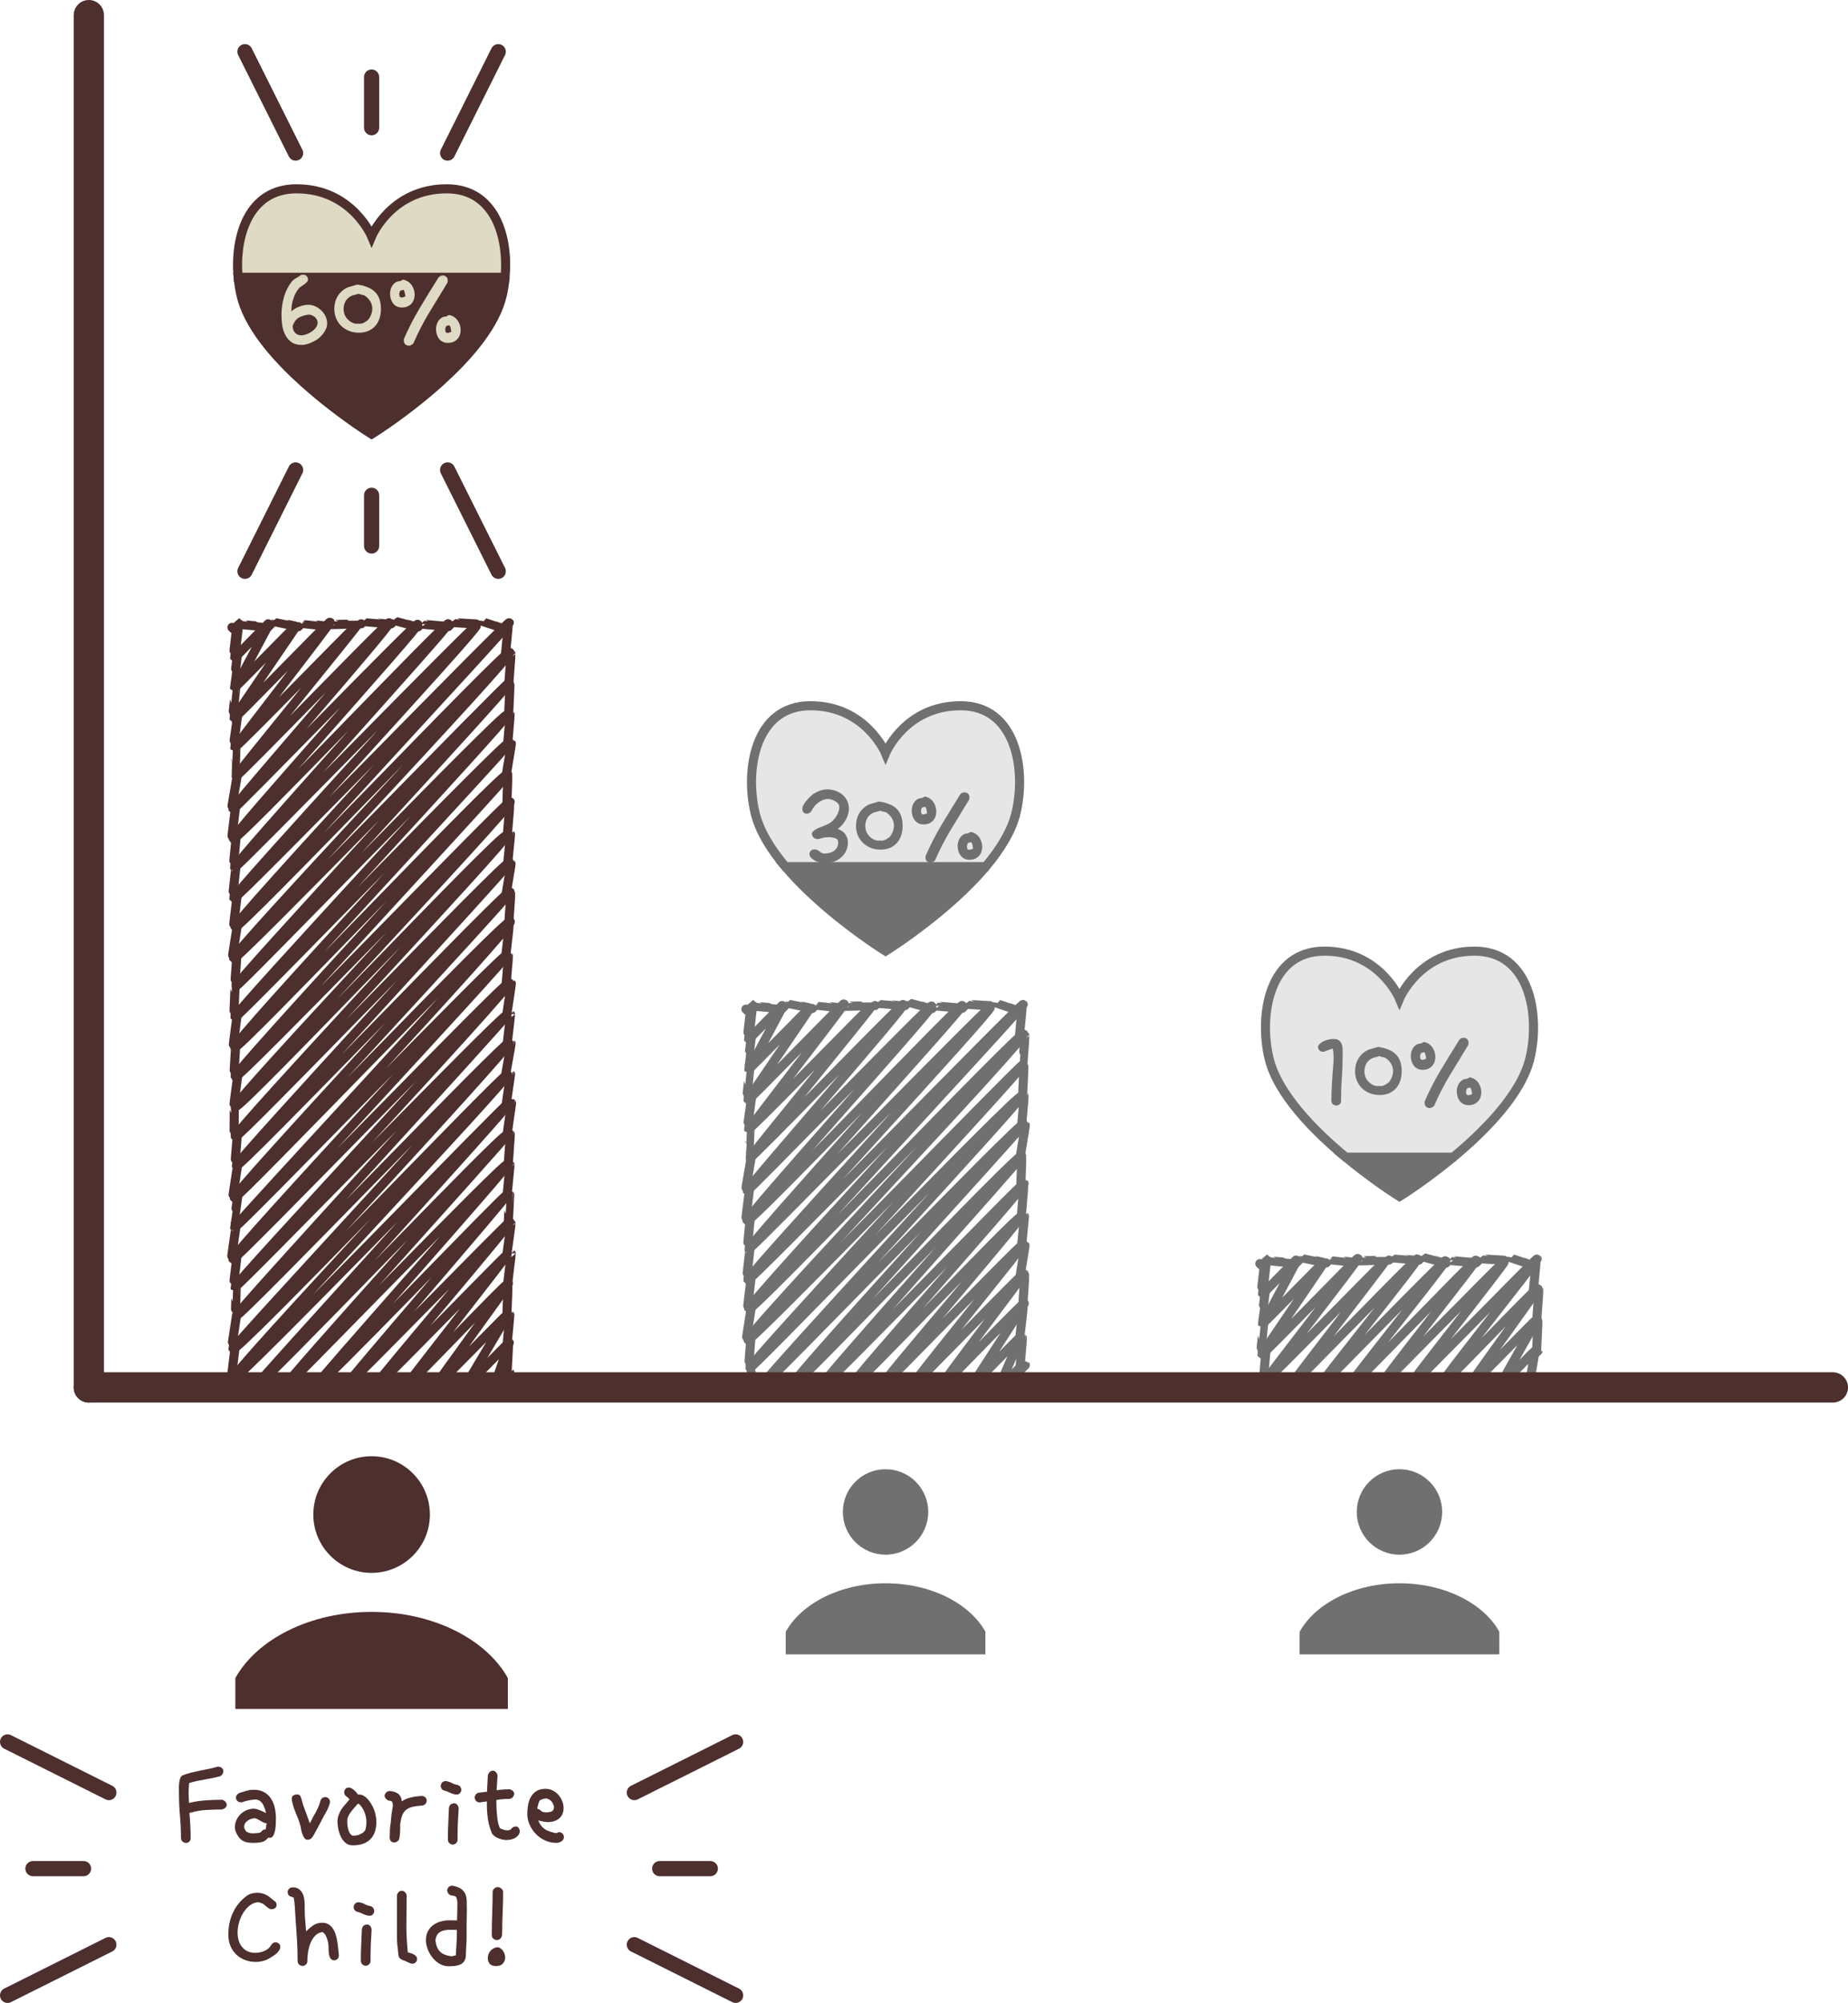 <?xml version="1.0" encoding="UTF-8"?>
<svg id="Layer_2" data-name="Layer 2" xmlns="http://www.w3.org/2000/svg" viewBox="0 0 610.34 661.1">
  <defs>
    <style>
      .cls-1, .cls-2 {
        stroke-linejoin: round;
      }

      .cls-1, .cls-2, .cls-3, .cls-4 {
        fill: none;
        stroke-linecap: round;
      }

      .cls-1, .cls-2, .cls-5, .cls-6, .cls-7, .cls-8 {
        stroke-width: 3px;
      }

      .cls-1, .cls-6, .cls-8 {
        stroke: #707070;
      }

      .cls-2, .cls-3, .cls-5, .cls-7, .cls-4 {
        stroke: #4d2f2e;
      }

      .cls-9, .cls-10 {
        fill-rule: evenodd;
      }

      .cls-9, .cls-10, .cls-11, .cls-12, .cls-13 {
        stroke-width: 0px;
      }

      .cls-9, .cls-6, .cls-12 {
        fill: #707070;
      }

      .cls-10, .cls-7, .cls-11 {
        fill: #4d2f2e;
      }

      .cls-3 {
        stroke-width: 10px;
      }

      .cls-3, .cls-5, .cls-6, .cls-7, .cls-8, .cls-4 {
        stroke-miterlimit: 10;
      }

      .cls-5, .cls-13 {
        fill: #dfdac4;
      }

      .cls-8 {
        fill: #e6e6e6;
      }

      .cls-4 {
        stroke-width: 5px;
      }
    </style>
  </defs>
  <g id="Layer_1-2" data-name="Layer 1">
    <g id="Rules_Win">
      <g>
        <g id="Love_10pct">
          <path class="cls-6" d="M479.97,381.94c-1.68,1.4-3.33,2.71-4.9,3.92-2.57,1.98-4.93,3.7-6.91,5.09-3.61,2.53-5.95,3.98-5.95,3.98,0,0-2.35-1.46-5.95-3.98-1.98-1.39-4.35-3.11-6.91-5.09-1.57-1.21-3.22-2.52-4.9-3.92h35.54Z"/>
          <path class="cls-8" d="M505.33,349.2c-2.77,11.78-14.73,23.93-25.35,32.74h-35.54c-10.62-8.81-22.58-20.96-25.35-32.74-3.34-14.18,0-35.24,18.29-35.26,18.3-.02,24.83,15.66,24.83,15.66,0,0,6.53-15.68,24.83-15.66,18.29.02,21.63,21.08,18.29,35.26Z"/>
          <g>
            <path class="cls-12" d="M437.34,347.12c-.08.03-.19.04-.35.04-.52,0-.93-.16-1.23-.49-.3-.32-.45-.67-.45-1.03s.16-.71.49-1.03c.32-.32.74-.62,1.25-.88.51-.26,1.06-.46,1.65-.6.6-.14,1.17-.21,1.71-.21.78,0,1.37.15,1.77.45.4.3.7.67.89,1.13.19.45.3.93.33,1.42.03.49.04.93.04,1.32v1.28c0,2.46-.09,4.91-.27,7.33-.18,2.43-.27,4.97-.27,7.65,0,.39-.16.72-.47.99s-.65.41-1.01.41c-.39,0-.76-.12-1.11-.35s-.55-.64-.6-1.21c0-1.04.02-2.03.06-2.98.04-.95.08-1.92.14-2.92.05-1,.12-2.06.21-3.17.09-1.11.19-2.36.29-3.74.03-.26.04-.51.04-.76v-.72c0-.52-.02-1.01-.06-1.48s-.12-.96-.25-1.48c-.29.08-.73.23-1.34.45-.61.22-1.1.41-1.46.56Z"/>
            <path class="cls-12" d="M456.13,345.8c.05-.03.18-.04.39-.04.91.23,1.75.53,2.53.89.78.36,1.46.84,2.04,1.44.58.6,1.04,1.34,1.36,2.24.32.89.49,2,.49,3.33,0,1.09-.16,2.11-.47,3.05-.31.95-.77,1.77-1.38,2.47-.61.7-1.37,1.25-2.28,1.65-.91.4-1.95.6-3.11.6-1.27,0-2.41-.21-3.42-.64s-1.87-1-2.57-1.71c-.7-.71-1.24-1.54-1.61-2.49-.38-.95-.56-1.94-.56-2.98,0-.65.08-1.32.23-2.02s.41-1.37.78-2.02c.36-.65.84-1.25,1.42-1.79s1.3-1,2.16-1.36c.49-.16.99-.3,1.48-.43.49-.13.99-.27,1.48-.43.49,0,.84.08,1.05.23ZM455.71,348.56l-1.44.39c-.73.16-1.32.41-1.79.76s-.84.74-1.11,1.17-.47.88-.58,1.36c-.12.48-.18.94-.18,1.38,0,.49.08.99.23,1.5s.4.98.72,1.42c.32.44.73.83,1.21,1.17.48.34,1.04.58,1.69.74h1.17c.08,0,.19,0,.35.02.16.01.36,0,.6-.06.25-.05.55-.18.91-.37.36-.19.79-.49,1.28-.88.88-1.22,1.32-2.44,1.32-3.66,0-.83-.21-1.62-.64-2.37-.43-.75-1.08-1.43-1.96-2.02l-1.6-.39-.19-.16Z"/>
            <path class="cls-12" d="M469.44,344.36l.16-.08c.26-.23.56-.35.89-.35,1.19.34,2.09.98,2.68,1.93.6.95.89,1.96.89,3.05,0,.47-.08.95-.23,1.46s-.4.96-.74,1.36c-.34.4-.77.73-1.3.99-.53.26-1.19.39-1.96.39-.62,0-1.18-.12-1.67-.37-.49-.25-.9-.58-1.23-1.01-.32-.43-.57-.92-.74-1.48-.17-.56-.25-1.15-.25-1.77,0-.41.06-.85.19-1.3.13-.45.32-.88.56-1.26.25-.39.56-.72.93-.99.38-.27.81-.43,1.3-.49.08,0,.16,0,.23-.02.08-.01.17-.03.27-.06ZM470.41,347.28l-.97.23c-.08.03-.17.17-.27.43-.1.26-.16.53-.16.82s.04.53.14.74c.09.21.3.31.64.31.31,0,.73-.13,1.25-.39-.05-.18-.11-.51-.18-.97-.07-.47-.21-.84-.45-1.13-.03,0-.04-.01-.04-.04h.04ZM481.78,343.5c.21-.36.45-.62.74-.76.29-.14.57-.21.86-.21.44,0,.82.14,1.15.43.32.29.49.7.49,1.25,0,.31-.05.58-.16.82-2,3.24-3.99,6.5-5.97,9.79-1.98,3.28-3.73,6.67-5.23,10.17-.49.49-1.01.74-1.56.74-.36,0-.72-.14-1.07-.41s-.53-.73-.53-1.38c0-.18.01-.32.04-.43,1.56-3.58,3.31-7,5.27-10.27,1.96-3.27,3.95-6.51,5.97-9.73ZM484.62,356.03l.16-.08c.26-.23.56-.35.89-.35,1.19.34,2.09.98,2.68,1.93.6.95.89,1.96.89,3.05,0,.47-.08.95-.23,1.46s-.4.96-.74,1.36c-.34.4-.77.73-1.3.99-.53.26-1.19.39-1.96.39-.62,0-1.18-.12-1.67-.37-.49-.25-.9-.58-1.23-1.01-.32-.43-.57-.92-.74-1.48-.17-.56-.25-1.15-.25-1.77,0-.41.06-.85.19-1.3.13-.45.32-.88.56-1.26.25-.39.56-.72.93-.99.38-.27.81-.43,1.3-.49.08,0,.16,0,.23-.02.08-.01.17-.03.27-.06ZM485.59,358.95l-.97.23c-.08.03-.17.17-.27.43-.1.26-.16.53-.16.82s.04.53.14.74c.09.21.3.31.64.31.31,0,.73-.13,1.25-.39-.05-.18-.11-.51-.18-.97-.07-.47-.21-.84-.45-1.13-.03,0-.04-.01-.04-.04h.04Z"/>
          </g>
        </g>
        <g>
          <path class="cls-1" d="M416.55,417.55s1.69-1.72,1.71-1.71c.1.1-1.27,11.02-1.2,11.1.09.09,11.39-11.62,11.5-11.5.11.11-11.11,20.83-11.02,20.92.16.16,19.57-19.97,19.77-19.77.13.13-20.67,30.16-20.46,30.36.3.3,31.34-31.91,31.63-31.63.32.32-30.95,40.38-30.72,40.61.36.36,39.55-39.97,39.76-39.76s-31.6,41.1-31.4,41.3c.36.36,41.62-42.42,42.02-42.02.53.53-33.51,42.63-33.12,43.02.26.26,42-42.84,42.42-42.42s-33.01,41.86-32.49,42.38c.61.61,42.14-43.01,42.58-42.58.33.33-32.17,41.24-31.75,41.65.25.25,40.69-41.31,41-41,.39.39-32.16,41.25-31.76,41.65.33.33,42.38-42.94,42.66-42.66.22.22-32.91,41.88-32.44,42.34.41.41,32.17-32.99,32.58-32.58s-23.47,32.57-23.07,32.97c.24.24,22.72-22.98,22.85-22.85.14.14-12.35,21.92-12.18,22.08.08.08,11.38-11.67,11.52-11.52.08.08-2.01,11.74-1.93,11.83.02.02,2.71-2.77,2.74-2.74"/>
          <g>
            <path class="cls-1" d="M418.84,416.2s.08-.1.09-.09c.06.06,9.01.79,9.06.84,0,0,1.8-1.82,1.81-1.81.04.04,8.1,1.64,8.18,1.72,0,0,1.1-1.13,1.11-1.11.05.05,8.8.92,8.89,1.01.01.01.61-.62.61-.61.07.07,10.11-.29,10.15-.25,0,0,.74-.76.75-.75.04.04,9.11.72,9.15.75,0,0,1.1-1.12,1.11-1.11.06.06,7.72,2.08,7.77,2.13,0,0,.94-.95.94-.94.06.06,9,.77,9.06.84,0,0,1.36-1.38,1.37-1.37.07.07,9.21.55,9.28.62.01.01.89-.91.9-.9.05.05,7.38,2.43,7.42,2.48,0,0,.77-.78.78-.78.07.07-1.07,10.74-.96,10.86,0,0,1.91-1.91,1.91-1.91.08.08-.76,10.57-.71,10.61,0,0,.37-.39.38-.38.1.1-.45,10.24-.4,10.3,0,0,.49-.5.49-.49"/>
            <path class="cls-1" d="M416.08,417.08s1.69-1.72,1.71-1.71c.1.1-1.27,11.02-1.2,11.1,0,0,1.42-1.44,1.43-1.43.05.05-1.46,11.27-1.42,11.32,0,0,.9-.92.91-.91.04.04-1.19,10.97-1.13,11.03,0,0,1.77-1.79,1.78-1.78.07.07-.92,10.72-.87,10.77,0,0,.02-.03.03-.03.03.03,7.34,2.5,7.37,2.53,0,0,.97-.99.98-.98.08.08,7.87,1.91,7.93,1.97,0,0,1.36-1.38,1.37-1.37.07.07,8.48,1.25,8.57,1.33.01.01,1.51-1.53,1.52-1.52.06.06,8.82.93,8.89,1,0,0,.92-.93.93-.93.07.07,8.66,1.1,8.73,1.17,0,0,1.6-1.61,1.6-1.6.04.04,8.54,1.21,8.62,1.28.01.01,1.34-1.36,1.35-1.35.08.08,8.09,1.65,8.17,1.73,0,0,1.5-1.52,1.51-1.51.05.05,9.1.68,9.16.74,0,0,.07-.09.08-.08.06.06,9.46.31,9.52.38,0,0,1.18-1.2,1.19-1.19"/>
          </g>
        </g>
        <g id="UserIcon">
          <circle class="cls-12" cx="462.2" cy="499.04" r="14.1"/>
          <path class="cls-9" d="M495.18,538.59v7.46s-65.95,0-65.95,0v-7.46c5.23-9.38,18.02-16,32.98-16s27.75,6.62,32.98,16Z"/>
        </g>
      </g>
      <g>
        <g id="UserIcon-2" data-name="UserIcon">
          <circle class="cls-12" cx="292.47" cy="499.04" r="14.1"/>
          <path class="cls-9" d="M325.45,538.59v7.46s-65.95,0-65.95,0v-7.46c5.23-9.38,18.02-16,32.98-16s27.75,6.62,32.98,16Z"/>
        </g>
        <g>
          <path class="cls-1" d="M246.82,333.55s1.69-1.72,1.71-1.71c.1.1-1.27,11.02-1.2,11.1.09.09,11.39-11.62,11.5-11.5.11.11-11.11,20.83-11.02,20.92.16.16,19.57-19.97,19.77-19.77.13.13-20.67,30.16-20.46,30.36.3.3,31.34-31.91,31.63-31.63.32.32-30.95,40.38-30.72,40.61.36.36,39.55-39.97,39.76-39.76.25.25-40.24,49.64-39.99,49.89.44.44,50.13-51.1,50.61-50.61.79.79-52.2,60.93-51.61,61.51.37.37,60.31-61.51,60.91-60.91.75.75-61.8,69.86-60.88,70.78,1.03,1.03,70.24-71.71,70.97-70.97.66.66-70.89,79.12-70.05,79.95.47.47,78.71-79.89,79.3-79.3.9.9-80.88,88.93-79.96,89.86.71.71,90.26-91.47,90.86-90.86.56.56-91.72,99.28-90.55,100.45s89.53-91.83,90.68-90.68c1.34,1.34-92.42,99.62-91.07,100.97.97.97,90.34-91.36,90.85-90.85.76.76-90.95,99.12-90.08,99.98.57.57,88.34-90.5,89.42-89.42.87.87-86.82,94.96-85.94,95.84.63.63,85.75-87.75,86.75-86.75.48.48-78.2,85.81-77.06,86.96.95.95,75.31-77.6,76.46-76.46.45.45-67.19,75.33-66.31,76.21.74.74,66.6-67.66,67.13-67.13.81.81-58.15,66.25-57.25,67.15.8.8,55.09-56.77,55.93-55.93.59.59-46.6,55.22-45.96,55.86.45.45,46.5-47.61,47.05-47.05.29.29-37.26,46.4-36.88,46.78.41.41,36.67-37.5,37.08-37.08.25.25-28.23,37.37-27.85,37.75.26.26,27.53-28.33,27.93-27.93.31.31-17.43,27.07-17.3,27.2.12.12,15.93-16.3,16.12-16.12.11.11-7.53,17.1-7.36,17.26.06.06,8.13-8.27,8.2-8.2"/>
          <g>
            <path class="cls-1" d="M249.11,332.2s.08-.1.09-.09c.06.06,9.01.79,9.06.84,0,0,1.8-1.82,1.81-1.81.04.04,8.1,1.64,8.18,1.72,0,0,1.1-1.13,1.11-1.11.05.05,8.8.92,8.89,1.01.01.01.61-.62.61-.61.07.07,10.11-.29,10.15-.25,0,0,.74-.76.75-.75.04.04,9.11.72,9.15.75,0,0,1.1-1.12,1.11-1.11.06.06,7.72,2.08,7.77,2.13,0,0,.94-.95.94-.94.06.06,9,.77,9.06.84,0,0,1.36-1.38,1.37-1.37.07.07,9.21.55,9.28.62.01.01.89-.91.9-.9.05.05,7.38,2.43,7.42,2.48,0,0,.77-.78.78-.78.07.07-1.08,10.75-.97,10.86,0,0,1.91-1.92,1.91-1.91.08.08-.77,10.58-.73,10.62,0,0,.37-.39.38-.38.1.1-.46,10.25-.41,10.31,0,0,.49-.5.5-.5.09.09-.95,10.71-.88,10.78,0,0,1.27-1.29,1.28-1.28.12.12-1.95,11.61-1.83,11.73,0,0,.64-.65.65-.65.05.05-.38,10.12-.3,10.2,0,0,.93-.95.94-.94.09.09-.89,10.63-.81,10.71,0,0,1.07-1.09,1.08-1.08.07.07-1.1,10.8-1,10.9,0,0,1.17-1.19,1.18-1.18.1.1-1.95,11.72-1.88,11.78,0,0,1.77-1.79,1.78-1.78.09.09-.74,10.44-.64,10.54,0,0,.08-.1.09-.09.12.12-1.24,11-1.17,11.07,0,0,.96-.98.97-.97.05.05-.92,10.62-.82,10.72,0,0,1.76-1.78,1.77-1.77"/>
            <path class="cls-1" d="M246.35,333.08s1.69-1.72,1.71-1.71c.1.1-1.27,11.02-1.2,11.1,0,0,1.42-1.43,1.42-1.42.05.05-1.45,11.27-1.41,11.31,0,0,.88-.9.89-.89.04.04-1.17,10.95-1.11,11.01,0,0,1.74-1.76,1.75-1.75.07.07-1.58,11.37-1.53,11.43,0,0,.89-.9.9-.9.04.04-.48,10.3-.44,10.34,0,0,.93-.95.94-.94.12.12-2.03,11.76-1.94,11.84,0,0,1.33-1.35,1.34-1.34.09.09-1.42,11.1-1.31,11.21.01.01,1.5-1.51,1.51-1.51.07.07-1.08,10.81-.99,10.89,0,0,.91-.92.92-.92.08.08-1.25,10.98-1.17,11.07,0,0,1.59-1.61,1.6-1.6.05.05-1.38,11.09-1.29,11.19.01.01,1.34-1.36,1.35-1.35.12.12-1.86,11.53-1.74,11.64.01.01,1.52-1.53,1.52-1.52.06.06-.83,10.59-.76,10.66,0,0,.09-.11.1-.1.05.05,2.36,7.43,2.41,7.49,0,0,1.2-1.22,1.21-1.21.04.04,8.4,1.33,8.48,1.42.01.01.8-.83.82-.82.04.04,9.25.49,9.33.57.01.01,1.38-1.4,1.39-1.39.08.08,8.41,1.32,8.49,1.4.01.01.07-.1.08-.08.08.08,9.8-.08,9.89.01,0,0,1.09-1.12,1.1-1.1.04.04,9.01.77,9.07.83.01.01,1.02-1.04,1.03-1.03.04.04,8.13,1.63,8.2,1.7,0,0,1.76-1.79,1.78-1.78.08.08,8.29,1.54,8.33,1.57,0,0,.91-.93.92-.92.05.05,8.29,1.46,8.37,1.53,0,0,1.83-1.85,1.84-1.84"/>
          </g>
        </g>
        <g id="Love_30pct">
          <path class="cls-6" d="M325.56,286.05c-1.14,1.35-2.33,2.68-3.56,3.98-1.29,1.36-2.62,2.69-3.97,3.98-.95.91-1.91,1.8-2.87,2.67-1.65,1.49-3.3,2.91-4.92,4.25-1.68,1.4-3.33,2.71-4.9,3.92-2.57,1.98-4.93,3.7-6.91,5.09-3.61,2.53-5.95,3.98-5.95,3.98,0,0-2.35-1.46-5.95-3.98-1.98-1.39-4.35-3.11-6.91-5.09-1.57-1.21-3.22-2.52-4.9-3.92-1.62-1.35-3.27-2.77-4.92-4.25-.96-.87-1.92-1.76-2.87-2.67-1.35-1.29-2.68-2.62-3.97-3.98-1.23-1.3-2.43-2.63-3.56-3.98h66.18Z"/>
          <path class="cls-8" d="M335.59,268.2c-1.41,6.02-5.22,12.14-10.03,17.85h-66.18c-4.81-5.71-8.62-11.83-10.03-17.85-3.34-14.18,0-35.24,18.29-35.26,18.3-.02,24.83,15.66,24.83,15.66,0,0,6.53-15.68,24.83-15.66,18.29.02,21.63,21.08,18.29,35.26Z"/>
          <g>
            <path class="cls-12" d="M267.76,283.05c-.23-.39-.38-.79-.43-1.21,0-.36.14-.7.43-1.01.29-.31.69-.47,1.21-.47.41,0,.75.07,1.01.21.26.14.49.3.7.47.21.17.43.32.68.47.25.14.58.21.99.21.52,0,1.04-.06,1.58-.19.53-.13,1.01-.34,1.44-.64.43-.3.78-.67,1.05-1.13.27-.45.41-.99.41-1.61,0-.75-.27-1.23-.8-1.42-.53-.19-1.17-.33-1.93-.41-.65,0-1.26.04-1.83.12l-.51.08c-.7.29-1.35.43-1.95.43-.96-.16-1.52-.7-1.67-1.63,0-.34.13-.64.39-.91.26-.27.58-.51.97-.72.39-.21.8-.4,1.23-.56.43-.17.81-.32,1.15-.45.57-.21,1.13-.45,1.67-.74.54-.29,1.04-.64,1.5-1.07.45-.43.86-.95,1.23-1.56.36-.61.66-1.37.89-2.28l.04-.62c0-.47-.15-.87-.45-1.21-.3-.34-.66-.62-1.07-.84-.42-.22-.82-.38-1.23-.49-.4-.1-.72-.16-.95-.16-.57,0-1.14.11-1.69.33-.56.22-1.08.52-1.58.89-.49.38-.94.81-1.34,1.3-.4.49-.73,1.03-.99,1.6-.47.49-.95.74-1.44.74-.44,0-.8-.14-1.07-.43-.27-.29-.41-.69-.41-1.21,0-.36.12-.76.35-1.21.23-.44.53-.88.88-1.3s.72-.84,1.11-1.23.74-.71,1.05-.97c.7-.49,1.48-.89,2.33-1.21s1.74-.47,2.65-.47c1.11.05,2.11.26,2.98.62.87.36,1.6.84,2.2,1.42.6.58,1.05,1.25,1.36,2,.31.75.47,1.53.47,2.33,0,1.12-.32,2.29-.95,3.52-.64,1.23-1.55,2.3-2.74,3.21.41.1.82.28,1.23.53.4.25.76.56,1.07.93.31.38.56.81.76,1.3.19.49.29,1.03.29,1.6,0,1.25-.25,2.31-.76,3.19-.51.88-1.13,1.6-1.87,2.14s-1.53.95-2.37,1.21c-.84.26-1.6.39-2.28.39-2.05,0-3.71-.64-4.98-1.91Z"/>
            <path class="cls-12" d="M291.3,264.8c.05-.03.18-.04.39-.04.91.23,1.75.53,2.53.89.78.36,1.46.84,2.04,1.44.58.6,1.04,1.34,1.36,2.24.32.89.49,2,.49,3.33,0,1.09-.16,2.11-.47,3.05-.31.95-.77,1.77-1.38,2.47-.61.7-1.37,1.25-2.28,1.65-.91.4-1.95.6-3.11.6-1.27,0-2.41-.21-3.42-.64s-1.87-1-2.57-1.71c-.7-.71-1.24-1.54-1.61-2.49-.38-.95-.56-1.94-.56-2.98,0-.65.08-1.32.23-2.02s.41-1.37.78-2.02c.36-.65.84-1.25,1.42-1.79s1.3-1,2.16-1.36c.49-.16.99-.3,1.48-.43.49-.13.99-.27,1.48-.43.49,0,.84.08,1.05.23ZM290.87,267.56l-1.44.39c-.73.16-1.32.41-1.79.76s-.84.74-1.11,1.17-.47.88-.58,1.36c-.12.48-.18.94-.18,1.38,0,.49.08.99.23,1.5s.4.98.72,1.42c.32.44.73.83,1.21,1.17.48.34,1.04.58,1.69.74h1.17c.08,0,.19,0,.35.02.16.01.36,0,.6-.06.25-.05.55-.18.91-.37.36-.19.79-.49,1.28-.88.88-1.22,1.32-2.44,1.32-3.66,0-.83-.21-1.62-.64-2.37-.43-.75-1.08-1.43-1.96-2.02l-1.6-.39-.19-.16Z"/>
            <path class="cls-12" d="M304.61,263.36l.16-.08c.26-.23.56-.35.89-.35,1.19.34,2.09.98,2.68,1.93.6.95.89,1.96.89,3.05,0,.47-.08.95-.23,1.46s-.4.96-.74,1.36c-.34.4-.77.73-1.3.99-.53.26-1.19.39-1.96.39-.62,0-1.18-.12-1.67-.37-.49-.25-.9-.58-1.23-1.01-.32-.43-.57-.92-.74-1.48-.17-.56-.25-1.15-.25-1.77,0-.41.06-.85.19-1.3.13-.45.32-.88.56-1.26.25-.39.56-.72.93-.99.38-.27.81-.43,1.3-.49.08,0,.16,0,.23-.02.08-.01.17-.03.27-.06ZM305.58,266.28l-.97.23c-.08.03-.17.17-.27.43-.1.26-.16.53-.16.82s.04.53.14.74c.09.21.3.31.64.31.31,0,.73-.13,1.25-.39-.05-.18-.11-.51-.18-.97-.06-.47-.21-.84-.45-1.13-.03,0-.04-.01-.04-.04h.04ZM316.94,262.5c.21-.36.45-.62.74-.76.29-.14.57-.21.86-.21.44,0,.82.14,1.15.43.32.29.49.7.49,1.25,0,.31-.05.58-.16.82-2,3.24-3.99,6.5-5.97,9.79-1.98,3.28-3.73,6.67-5.23,10.17-.49.49-1.01.74-1.56.74-.36,0-.72-.14-1.07-.41s-.53-.73-.53-1.38c0-.18.01-.32.04-.43,1.56-3.58,3.31-7,5.27-10.27,1.96-3.27,3.95-6.51,5.97-9.73ZM319.78,275.03l.16-.08c.26-.23.56-.35.89-.35,1.19.34,2.09.98,2.68,1.93.6.95.89,1.96.89,3.05,0,.47-.08.95-.23,1.46s-.4.96-.74,1.36c-.34.4-.77.73-1.3.99-.53.26-1.19.39-1.96.39-.62,0-1.18-.12-1.67-.37-.49-.25-.9-.58-1.23-1.01-.32-.43-.57-.92-.74-1.48-.17-.56-.25-1.15-.25-1.77,0-.41.06-.85.19-1.3.13-.45.32-.88.56-1.26.25-.39.56-.72.93-.99.38-.27.81-.43,1.3-.49.08,0,.16,0,.23-.02.08-.01.17-.03.27-.06ZM320.76,277.95l-.97.23c-.08.03-.17.17-.27.43-.1.26-.16.53-.16.82s.04.53.14.74c.09.21.3.31.64.31.31,0,.73-.13,1.25-.39-.05-.18-.11-.51-.18-.97-.06-.47-.21-.84-.45-1.13-.03,0-.04-.01-.04-.04h.04Z"/>
          </g>
        </g>
      </g>
      <line class="cls-3" x1="29.34" y1="457.94" x2="605.34" y2="457.94"/>
      <line class="cls-3" x1="29.34" y1="457.94" x2="29.34" y2="5"/>
      <g>
        <g id="UserIcon-3" data-name="UserIcon">
          <circle class="cls-11" cx="122.73" cy="499.9" r="19.25"/>
          <path class="cls-10" d="M167.73,553.87v10.19s-90,0-90,0v-10.19c7.14-12.8,24.6-21.84,45-21.84s37.86,9.04,45,21.84Z"/>
        </g>
        <g>
          <path class="cls-2" d="M77.08,207.55s1.69-1.72,1.71-1.71c.1.1-1.27,11.02-1.2,11.1.09.09,11.39-11.62,11.5-11.5.11.11-11.11,20.83-11.02,20.92.16.16,19.57-19.97,19.77-19.77.13.13-20.67,30.16-20.46,30.36.3.3,31.34-31.91,31.63-31.63.32.32-30.95,40.38-30.72,40.61.36.36,39.55-39.97,39.76-39.76.25.25-40.24,49.64-39.99,49.89.44.44,50.13-51.1,50.61-50.61.79.79-52.2,60.93-51.61,61.51.37.37,60.31-61.51,60.91-60.91.75.75-61.8,69.86-60.88,70.78,1.03,1.03,70.24-71.71,70.97-70.97.66.66-70.89,79.12-70.05,79.95.47.47,78.71-79.89,79.3-79.3.9.9-80.88,88.93-79.96,89.86.71.71,90.26-91.47,90.86-90.86.56.56-91.72,99.28-90.55,100.45s89.53-91.83,90.68-90.68c1.34,1.34-92.41,99.62-91.07,100.97.97.97,90.33-91.36,90.85-90.85.76.76-90.95,99.12-90.08,99.98.57.57,88.34-90.5,89.42-89.42.9.9-90.64,98.7-89.72,99.62.66.66,89.48-91.58,90.53-90.53.56.56-92.08,99.3-90.74,100.64,1.12,1.12,88.79-91.49,90.14-90.14.6.6-91.07,98.63-89.9,99.8,1,1,90-91.43,90.72-90.72,1.25,1.25-92.11,99.26-90.74,100.64,1.27,1.27,88.07-90.75,89.41-89.41,1.09,1.09-90.52,98.07-89.35,99.25.87.87,89.37-91.5,90.44-90.44.66.66-91.03,99.2-90.17,100.07,1.01,1.01,89.36-91.39,90.37-90.37.72.72-92.14,99.84-91.04,100.94.86.86,89.8-92.44,91.12-91.12s-90.93,99.76-90.4,100.29c.61.61,88.25-90.16,89.21-89.21.81.81-91.53,99.08-90.36,100.26.71.71,90.32-92.06,91.19-91.19,1.2,1.2-90.89,99.21-90.1,100,.55.55,88.34-90.11,89.23-89.23.49.49-89.77,98.29-89.08,98.98.88.88,88.83-90.77,89.8-89.8,1.05,1.05-91.6,100.34-91.02,100.92,1.29,1.29,89.73-91.38,90.56-90.56,1.13,1.13-92.04,99.09-90.62,100.52,1.09,1.09,90.86-91.83,91.35-91.35.76.76-83.99,92.99-83.54,93.44.97.97,81.43-83.61,82.52-82.52.42.42-74.61,82.75-73.73,83.63.4.4,73.16-75.07,74.11-74.11.63.63-64.2,73.17-63.73,73.63.9.9,62.9-63.89,63.39-63.39.43.43-53.54,62.45-53.04,62.94.41.41,53.78-54.47,54.12-54.12.58.58-45.77,54.49-45.18,55.08.47.47,43.89-44.37,44.13-44.13.23.23-33.24,42.72-33.03,42.93.43.43,33.12-34.09,33.6-33.6.28.28-24.61,33.96-24.33,34.23.2.2,23.8-24.05,23.92-23.92.26.26-13.91,23.48-13.74,23.64.12.12,14.32-14.56,14.44-14.44.14.14-5.19,14.91-5.1,15,.02.02,5.2-5.25,5.22-5.22"/>
          <g>
            <path class="cls-2" d="M79.37,206.2s.08-.1.09-.09c.06.06,9.01.79,9.06.84,0,0,1.8-1.82,1.81-1.81.04.04,8.1,1.64,8.18,1.72,0,0,1.1-1.13,1.11-1.11.05.05,8.8.92,8.89,1.01.01.01.61-.62.61-.61.07.07,10.11-.29,10.15-.25,0,0,.74-.76.75-.75.04.04,9.11.72,9.15.75,0,0,1.1-1.12,1.11-1.11.06.06,7.72,2.08,7.77,2.13,0,0,.94-.95.94-.94.06.06,9,.77,9.06.84,0,0,1.36-1.38,1.37-1.37.07.07,9.21.55,9.28.62.01.01.89-.91.9-.9.05.05,7.38,2.43,7.42,2.48,0,0,.77-.78.78-.78.07.07-1.08,10.75-.97,10.87,0,0,1.91-1.92,1.91-1.91.08.08-.78,10.58-.73,10.63,0,0,.37-.39.38-.38.1.1-.46,10.25-.41,10.31,0,0,.49-.5.5-.5.09.09-.96,10.71-.88,10.78,0,0,1.27-1.29,1.28-1.28.12.12-1.95,11.61-1.83,11.73,0,0,.64-.65.65-.65.05.05-.38,10.12-.3,10.2,0,0,.93-.95.94-.94.09.09-.9,10.63-.81,10.71,0,0,1.07-1.09,1.08-1.08.07.07-1.11,10.8-1.01,10.9,0,0,1.17-1.2,1.18-1.18.1.1-1.95,11.72-1.89,11.78,0,0,1.77-1.79,1.78-1.78.09.09-.74,10.44-.64,10.54,0,0,.08-.1.09-.09.12.12-1.24,11-1.17,11.07,0,0,.96-.98.97-.97.05.05-.92,10.62-.82,10.72,0,0,1.76-1.78,1.77-1.77.11.11-1.73,11.5-1.66,11.56,0,0,1.39-1.4,1.39-1.39.09.09-1.27,10.98-1.18,11.08.01.01,1.38-1.41,1.39-1.39.06.06-2.14,11.83-2.04,11.94.01.01,1.84-1.87,1.85-1.85.05.05-1.7,11.46-1.63,11.53,0,0,1.94-1.97,1.96-1.96.05.05-1.68,11.35-1.56,11.46.01.01,1.13-1.16,1.15-1.15.05.05-.76,10.53-.69,10.59,0,0,.59-.6.59-.59.05.05-1.07,10.85-1.01,10.91,0,0,.93-.95.94-.94.04.04-.63,10.33-.53,10.43,0,0,.94-.95.94-.94.06.06-1.57,11.35-1.51,11.41.01.01,1.57-1.58,1.57-1.57.08.08-1.36,11.07-1.27,11.17,0,0,.18-.2.19-.19.05.05-.43,10.12-.33,10.23.01.01.93-.95.94-.94.09.09-1.03,10.77-.95,10.85.01.01.49-.51.5-.5.06.06-.58,10.3-.49,10.39.01.01.71-.74.73-.73"/>
            <path class="cls-2" d="M76.61,207.08s1.69-1.72,1.71-1.71c.1.1-1.27,11.02-1.2,11.1,0,0,1.41-1.43,1.42-1.42.05.05-1.45,11.26-1.41,11.31,0,0,.88-.89.88-.88.04.04-1.17,10.95-1.11,11.01,0,0,1.74-1.75,1.74-1.74.07.07-1.57,11.37-1.52,11.42,0,0,.88-.89.89-.89.04.04-.47,10.29-.43,10.33,0,0,.92-.94.93-.93.12.12-2.02,11.74-1.93,11.83,0,0,1.32-1.34,1.33-1.33.09.09-1.41,11.09-1.3,11.2.01.01,1.48-1.5,1.49-1.49.07.07-1.06,10.79-.98,10.88,0,0,.89-.91.9-.9.08.08-1.23,10.96-1.15,11.05,0,0,1.57-1.58,1.58-1.58.05.05-1.36,11.07-1.26,11.16.01.01,1.32-1.34,1.33-1.33.12.12-1.84,11.5-1.72,11.62,0,0,1.49-1.5,1.5-1.5.06.06-.8,10.56-.73,10.63,0,0,.06-.08.07-.07.07.07-.45,10.2-.38,10.28,0,0,1.17-1.2,1.19-1.19.05.05-1.51,11.18-1.39,11.29.01.01.78-.81.79-.79.05.05-.64,10.36-.55,10.45.01.01,1.36-1.38,1.37-1.37.1.1-1.51,11.18-1.39,11.29.01.01.06-.09.07-.07.08.08-.09,9.82,0,9.91,0,0,1.09-1.11,1.1-1.1.05.05-.9,10.66-.83,10.73.01.01,1.02-1.04,1.03-1.03.06.06-1.8,11.51-1.7,11.6,0,0,1.77-1.8,1.78-1.78.11.11-1.63,11.44-1.59,11.49,0,0,.92-.94.93-.93.07.07-1.65,11.35-1.55,11.45,0,0,1.85-1.86,1.85-1.85.1.1-1.3,11.07-1.23,11.13,0,0,.92-.94.93-.93.04.04-.37,10.16-.31,10.21,0,0,.45-.47.46-.46.09.09-1.74,11.53-1.69,11.58.01.01,1.21-1.23,1.22-1.22.09.09-1.4,11.06-1.28,11.18.01.01,2.01-2.02,2.02-2.02.04.04,4.13,5.71,4.16,5.74.01.01.93-.95.94-.94.03.03,8.45,1.31,8.52,1.38,0,0,1.15-1.17,1.16-1.16.06.06,9.18.63,9.23.67.01.01.33-.34.33-.33.05.05,9.96-.18,10.02-.12,0,0,.96-.97.97-.97.07.07,7.91,1.85,7.98,1.92,0,0,.87-.88.87-.87.04.04,10.19-.37,10.23-.33.01.01.23-.25.24-.24.06.06,8.97.81,9.03.87,0,0,.45-.46.46-.46.09.09,9.67.12,9.72.18,0,0,.87-.88.87-.87.08.08,8.42,1.38,8.47,1.43,0,0,1.55-1.56,1.56-1.56"/>
          </g>
        </g>
        <g>
          <g id="Love_60pct">
            <g id="Love_50pct">
              <path class="cls-7" d="M166.82,91.52c-.19,2.1-.52,4.14-.97,6.06-.26,1.1-.6,2.2-1,3.29-.93,2.51-2.23,5.03-3.81,7.51-1.51,2.39-3.29,4.75-5.22,7.05-1.14,1.35-2.33,2.68-3.56,3.98-1.29,1.36-2.62,2.69-3.97,3.98-.95.91-1.91,1.8-2.87,2.67-1.65,1.49-3.3,2.91-4.92,4.25-1.68,1.4-3.33,2.71-4.9,3.92-2.57,1.98-4.93,3.7-6.91,5.09-3.61,2.53-5.95,3.98-5.95,3.98,0,0-2.35-1.46-5.95-3.98-1.98-1.39-4.35-3.11-6.91-5.09-1.57-1.21-3.22-2.52-4.9-3.92-1.62-1.35-3.27-2.77-4.92-4.25-.96-.87-1.92-1.76-2.87-2.67-1.35-1.29-2.68-2.62-3.97-3.98-1.23-1.3-2.43-2.63-3.56-3.98-1.93-2.29-3.71-4.65-5.22-7.05-1.58-2.48-2.88-4.99-3.81-7.51-.41-1.1-.75-2.2-1-3.29-.45-1.92-.78-3.96-.97-6.06h88.18Z"/>
              <path class="cls-5" d="M166.82,91.52h-88.18c-1.2-13.44,3.44-29.19,19.26-29.2,18.3-.02,24.83,15.66,24.83,15.66,0,0,6.53-15.68,24.83-15.66,15.82.01,20.46,15.77,19.26,29.2Z"/>
            </g>
            <g>
              <path class="cls-13" d="M107.52,104.4c-.36-.74-.84-1.39-1.44-1.97-.6-.57-1.27-1.02-2.02-1.35-.75-.32-1.53-.48-2.33-.48-.52,0-1.06.07-1.62.21s-1.09.32-1.59.53c-.51.21-.96.44-1.36.7-.4.26-.71.5-.92.74-.03-1.4.19-2.81.66-4.22.46-1.41,1.1-2.57,1.9-3.48.13-.16.36-.33.68-.53s.65-.42.97-.66c.32-.24.62-.5.88-.76.26-.26.39-.53.39-.81,0-.3-.05-.56-.16-.79h-3.31c-.18.11-.35.21-.52.31-.53.3-.99.67-1.38,1.11-1.17,1.51-2.02,3.2-2.57,5.1-.54,1.89-.82,3.86-.82,5.91,0,.93.07,1.97.21,3.12.15,1.14.46,2.22.93,3.23.48,1.01,1.16,1.85,2.05,2.53.88.68,2.06,1.01,3.54,1.01.54,0,1.1-.08,1.67-.25.57-.17,1.09-.36,1.57-.58.48-.22.91-.44,1.29-.66.37-.22.64-.39.8-.52.28-.21.6-.49.95-.84.35-.35.68-.74.99-1.19.31-.44.57-.92.78-1.44.21-.52.31-1.05.31-1.6,0-.83-.18-1.61-.54-2.35ZM104.33,108.13c-.39.51-.85.95-1.4,1.32-.54.38-1.12.68-1.73.89-.61.22-1.13.33-1.58.33-.57,0-1.04-.09-1.4-.27-.37-.18-.66-.41-.9-.7-.23-.28-.39-.59-.48-.91-.09-.33-.15-.64-.18-.96,0-.26.09-.56.27-.89.49-1.12,1.2-1.88,2.12-2.29.92-.42,1.93-.69,3.01-.82.46.05.84.15,1.13.31.28.16.54.31.77.47.18.15.34.34.47.54.13.18.24.38.33.6.09.22.13.47.13.76,0,.57-.19,1.11-.58,1.61Z"/>
              <path class="cls-13" d="M119,94.18c.05-.03.18-.04.39-.04.91.23,1.75.53,2.53.89.78.36,1.46.84,2.04,1.44.58.6,1.04,1.34,1.36,2.24.32.89.49,2,.49,3.33,0,1.09-.16,2.11-.47,3.05-.31.95-.77,1.77-1.38,2.47-.61.7-1.37,1.25-2.28,1.65-.91.4-1.95.6-3.11.6-1.27,0-2.41-.21-3.42-.64s-1.87-1-2.57-1.71c-.7-.71-1.24-1.54-1.61-2.49-.38-.95-.56-1.94-.56-2.98,0-.65.08-1.32.23-2.02s.41-1.37.78-2.02c.36-.65.84-1.25,1.42-1.79s1.3-1,2.16-1.36c.49-.16.99-.3,1.48-.43.49-.13.99-.27,1.48-.43.49,0,.84.08,1.05.23ZM118.57,96.94l-1.44.39c-.73.16-1.32.41-1.79.76s-.84.74-1.11,1.17-.47.88-.58,1.36c-.12.48-.18.94-.18,1.38,0,.49.08.99.23,1.5s.4.98.72,1.42c.32.44.73.83,1.21,1.17.48.34,1.04.58,1.69.74h1.17c.08,0,.19,0,.35.02.16.01.36,0,.6-.06.25-.05.55-.18.91-.37.36-.19.79-.49,1.28-.88.88-1.22,1.32-2.44,1.32-3.66,0-.83-.21-1.62-.64-2.37-.43-.75-1.08-1.43-1.96-2.02l-1.6-.39-.19-.16Z"/>
              <path class="cls-13" d="M151.21,105.91c-.6-.95-1.49-1.59-2.68-1.93-.34,0-.64.12-.89.35l-.15.08c-.11.03-.19.04-.27.06-.08.01-.15.02-.23.02-.49.05-.93.22-1.3.49-.38.27-.69.61-.93.99-.25.39-.43.81-.57,1.27-.13.46-.19.89-.19,1.31,0,.62.08,1.21.25,1.77.17.56.41,1.05.74,1.48.32.43.73.77,1.23,1.01.49.25,1.05.37,1.67.37.78,0,1.43-.13,1.97-.39.53-.26.97-.59,1.31-1,.34-.4.58-.85.74-1.36.15-.5.23-.99.23-1.46,0-1.09-.3-2.11-.89-3.05ZM147.83,109.86c-.34,0-.55-.1-.64-.31-.09-.21-.14-.45-.14-.74s.05-.56.15-.81c.1-.26.19-.4.27-.43l.93-.23s0,0,0,0h.04-.04s.01.04.04.04c.23.28.39.66.45,1.13.07.46.12.79.18.97-.52.26-.93.39-1.24.39ZM147.55,91.52h-2.66c-.09.11-.17.23-.25.36-2.02,3.21-4.02,6.46-5.97,9.73-1.96,3.27-3.72,6.69-5.27,10.27-.03.11-.04.25-.04.43,0,.65.18,1.11.53,1.38.35.27.7.41,1.07.41.55,0,1.07-.24,1.56-.74,1.51-3.5,3.25-6.89,5.23-10.17s3.98-6.54,5.97-9.78c.11-.23.15-.51.15-.82,0-.44-.1-.79-.31-1.06ZM136.04,94.24c-.6-.95-1.49-1.59-2.69-1.93-.34,0-.64.12-.89.35l-.15.08c-.11.03-.19.04-.27.06-.08.01-.15.02-.23.02-.5.05-.93.21-1.31.49-.38.27-.69.6-.93.99-.25.39-.43.81-.56,1.26-.13.46-.19.89-.19,1.31,0,.62.08,1.21.25,1.77.17.56.42,1.05.74,1.48.32.43.73.77,1.23,1.01.49.25,1.05.37,1.67.37.77,0,1.43-.13,1.97-.39.53-.26.97-.59,1.3-.99.34-.4.58-.86.74-1.36.15-.5.23-.99.23-1.46,0-1.09-.3-2.11-.89-3.05ZM132.65,98.19c-.34,0-.55-.11-.64-.31-.09-.21-.14-.45-.14-.74s.05-.56.15-.81c.11-.26.19-.4.27-.43l.94-.23s0,0,0,0h.04-.04s.01.04.04.04c.23.29.38.66.45,1.13.06.47.12.79.17.97-.52.26-.93.39-1.24.39Z"/>
            </g>
            <path class="cls-13" d="M101.56,91.52h-3.31c.37-.22.74-.46,1.13-.73.26-.08.51-.12.74-.12.49,0,.88.15,1.17.45.11.12.2.25.27.4Z"/>
            <path class="cls-13" d="M147.55,91.52h-2.66c.15-.17.31-.31.49-.4.28-.14.57-.21.85-.21.44,0,.82.14,1.15.43.06.05.12.12.17.18Z"/>
          </g>
          <g>
            <line class="cls-4" x1="97.63" y1="155.11" x2="80.9" y2="188.57"/>
            <line class="cls-4" x1="147.83" y1="155.11" x2="164.56" y2="188.57"/>
            <line class="cls-4" x1="122.73" y1="163.47" x2="122.73" y2="180.21"/>
            <line class="cls-4" x1="97.63" y1="50.53" x2="80.9" y2="17.06"/>
            <line class="cls-4" x1="147.83" y1="50.53" x2="164.56" y2="17.06"/>
            <line class="cls-4" x1="122.73" y1="42.16" x2="122.73" y2="25.43"/>
          </g>
        </g>
        <g>
          <g>
            <line class="cls-4" x1="35.96" y1="641.87" x2="2.5" y2="658.6"/>
            <line class="cls-4" x1="35.96" y1="591.67" x2="2.5" y2="574.94"/>
            <line class="cls-4" x1="27.6" y1="616.77" x2="10.87" y2="616.77"/>
          </g>
          <g>
            <line class="cls-4" x1="209.5" y1="641.87" x2="242.96" y2="658.6"/>
            <line class="cls-4" x1="209.5" y1="591.67" x2="242.96" y2="574.94"/>
            <line class="cls-4" x1="217.87" y1="616.77" x2="234.6" y2="616.77"/>
          </g>
          <g>
            <path class="cls-11" d="M62.93,598.29c-.13.03-.25.04-.35.04l.23,3.52c.05.81.09,1.62.12,2.44.03.82.04,1.65.04,2.48,0,.44-.16.81-.47,1.09-.31.29-.66.43-1.05.43-.37,0-.72-.12-1.07-.37-.35-.25-.55-.64-.61-1.19,0-2.42-.11-4.88-.33-7.36-.22-2.49-.33-4.93-.33-7.32,0-.47,0-1-.02-1.58-.01-.59,0-1.16.06-1.72.05-.56.15-1.08.29-1.56.14-.48.37-.85.68-1.11.91-.39,1.84-.7,2.79-.94.95-.23,1.92-.46,2.91-.66.99-.21,1.99-.41,3.01-.61s2.04-.45,3.09-.76c.57,0,1.02.14,1.35.43.33.29.49.65.49,1.09,0,.62-.31,1.16-.94,1.6-.89.26-1.76.48-2.64.64-.87.17-1.74.33-2.6.49s-1.71.32-2.56.49c-.85.17-1.7.4-2.56.68-.05.52-.09,1.05-.12,1.58-.03.53-.04,1.07-.04,1.62v.66l.12,2.7c1.67-.42,3.44-.7,5.33-.84,1.89-.14,3.78-.21,5.68-.21.44.16.79.38,1.05.68.26.3.39.62.39.96,0,.39-.14.72-.43.98-.29.26-.65.46-1.09.59-1.8,0-3.55.05-5.27.16-1.72.1-3.44.4-5.16.9Z"/>
            <path class="cls-11" d="M88.63,606.53l-.9.86c-.34.31-.88.54-1.62.68-.74.14-1.52.21-2.32.21-1.09,0-2.03-.12-2.79-.35-.77-.23-1.44-.69-2.01-1.37-.94-1.25-1.41-2.42-1.41-3.52,0-.73.15-1.45.45-2.17.3-.72.72-1.36,1.27-1.93.55-.57,1.22-1.04,2.01-1.41.79-.36,1.69-.55,2.68-.55.42.05.82.14,1.21.27.39.13.75.27,1.09.43.34.16.64.31.92.45.27.14.49.25.64.33l-.23-1.05c-.13-.42-.29-.83-.47-1.23-.18-.4-.4-.8-.66-1.19l-.78-.7c-.21-.05-.4-.12-.59-.21-.18-.09-.42-.14-.7-.14-.76.05-1.5.15-2.23.29-.73.14-1.46.35-2.19.61-.08.03-.2.04-.35.04-.55,0-.97-.16-1.27-.47-.3-.31-.45-.65-.45-1.02,0-.31.08-.59.23-.84.16-.25.46-.5.9-.76.68-.21,1.43-.44,2.25-.68.82-.25,1.65-.37,2.48-.37,1.43,0,2.62.29,3.57.86.95.57,1.71,1.32,2.27,2.25.56.92.95,1.95,1.17,3.07.22,1.12.33,2.23.33,3.32,0,.65-.02,1.35-.06,2.09s-.13,1.43-.27,2.07c-.14.64-.35,1.17-.61,1.58-.26.42-.61.62-1.05.62-.1,0-.21,0-.31-.02-.1-.01-.17-.03-.2-.06ZM88.05,601.81l-.27-.04c-.39-.08-.75-.21-1.07-.39-.33-.18-.64-.36-.96-.55-.31-.18-.61-.34-.9-.49-.29-.14-.57-.21-.86-.21-.91.1-1.7.42-2.36.94-.66.52-1,1.15-1,1.88,0,.21.05.43.16.66.1.23.27.53.51.9.68.42,1.42.62,2.23.62.94,0,1.76-.09,2.46-.27l.51-.51c.26-.34.61-.51,1.05-.51h.2c.03-.21.05-.42.08-.62.03-.21.06-.42.12-.62l.12-.78Z"/>
            <path class="cls-11" d="M102.11,607.16l-.39.08h-.12c-.47,0-.85-.22-1.13-.66-.29-.44-.52-.94-.7-1.5-.18-.56-.31-1.1-.39-1.62-.08-.52-.14-.86-.2-1.02-.31-1.02-.64-1.96-1-2.83-.35-.87-.7-1.74-1.04-2.6l-.47-1.64c-.13-.44-.21-.79-.25-1.04-.04-.25-.06-.44-.06-.57,0-.57.19-.96.57-1.17.38-.21.76-.31,1.15-.31.34,0,.6.06.78.18.18.12.33.31.45.59s.23.64.35,1.09c.12.46.28,1.04.49,1.74.36.96.73,1.93,1.09,2.91.36.98.73,1.99,1.09,3.03l.31-.62c.18-.23.4-.68.66-1.33.6-.96,1.12-1.91,1.56-2.83.44-.92.75-1.76.94-2.52.1-.47.32-.81.64-1.04.33-.22.63-.33.92-.33.42,0,.79.14,1.13.43.34.29.51.73.51,1.33-.31,1.17-.73,2.21-1.25,3.11-.52.9-1.02,1.8-1.48,2.71l-1.64,3.12c-.37.68-.7,1.29-1.02,1.84s-.62.96-.94,1.25l-.59.23Z"/>
            <path class="cls-11" d="M114.22,592.82c-.37-.42-.55-.82-.55-1.21,0-.44.14-.82.41-1.13s.63-.47,1.07-.47c.34,0,.68.1,1.02.29.34.2.65.43.94.7.29.27.53.54.74.8.21.26.34.44.39.55.05-.03.17-.04.35-.04.49,0,.97.12,1.43.37.46.25.87.57,1.25.96.38.39.71.81,1,1.25.29.44.53.86.74,1.25.21.39.4.81.57,1.27.17.46.31.92.41,1.39.1.47.18.92.23,1.37.05.44.08.85.08,1.21,0,1.07-.14,2.06-.41,2.99-.27.92-.72,1.74-1.33,2.44-.61.7-1.41,1.26-2.4,1.66-.99.4-2.2.61-3.63.61-1.04,0-1.89-.31-2.56-.94s-1.18-1.36-1.54-2.21c-.37-.85-.62-1.71-.76-2.6-.14-.88-.21-1.6-.21-2.15s.06-1.03.2-1.52c.13-.49.3-.96.51-1.39.21-.43.42-.81.64-1.15.22-.34.44-.62.64-.86l1.95-2.3c-.03-.1-.11-.23-.25-.37-.14-.14-.28-.28-.41-.41l-.51-.35ZM118.16,595.32l-.16.23c-.31.39-.66.79-1.04,1.21-.38.42-.74.85-1.07,1.29-.34.44-.62.92-.86,1.45-.23.52-.35,1.09-.35,1.72,0,.57.04,1.14.14,1.7.09.56.22,1.06.39,1.5.17.44.38.8.64,1.07.26.27.56.41.9.41.29,0,.58-.03.88-.08.3-.05.57-.1.8-.16l1.41-.7c.08-.1.21-.24.39-.41.18-.17.33-.34.43-.53.23-.86.35-1.71.35-2.54,0-1.09-.18-2.14-.55-3.14-.37-1-.92-1.92-1.68-2.75l-.47-.23h-.04c-.05,0-.09-.01-.12-.04Z"/>
            <path class="cls-11" d="M128.71,606.14c0-.7.02-1.43.06-2.19.04-.75.12-1.47.25-2.15l.27-2.89.35-2.11c.08-.34.12-.65.12-.94,0-.31-.06-.64-.18-.98-.12-.34-.42-.51-.92-.51-.21,0-.41-.06-.61-.18s-.37-.26-.53-.43c-.16-.17-.28-.34-.37-.53-.09-.18-.14-.35-.14-.51,0-.31.16-.65.47-1.02.31-.36.74-.55,1.29-.55,1.35.13,2.34.51,2.97,1.13s.94,1.39.94,2.3c.78-.55,1.69-.96,2.73-1.23,1.04-.27,2.28-.46,3.71-.57.57,0,1.02.15,1.33.45.31.3.47.67.47,1.11,0,.39-.13.74-.39,1.04-.26.3-.61.49-1.05.57-1.2.08-2.21.21-3.05.39-.83.18-1.54.48-2.11.88-.57.4-1.02.94-1.33,1.62-.31.68-.55,1.55-.7,2.62l-.12.59v1.6c-.03.39-.05.79-.06,1.19-.01.4-.05.81-.1,1.23l-.12.7-.23.62c-.42.49-.9.74-1.45.74-.94,0-1.45-.55-1.52-1.64v-.39Z"/>
            <path class="cls-11" d="M146.6,590.99c-.31-.13-.57-.33-.76-.61s-.29-.55-.29-.84c0-.39.14-.77.41-1.13.27-.36.71-.55,1.31-.55.75.13,1.42.35,1.99.66.57.31,1.16.51,1.76.59.47.13.81.36,1.02.68.21.33.31.64.31.96,0,.37-.14.72-.41,1.05-.27.34-.63.51-1.07.51-.39,0-.76-.05-1.11-.16-.35-.1-.7-.23-1.04-.39-.34-.16-.68-.31-1.02-.45-.34-.14-.7-.25-1.09-.33ZM148.28,596.69c.13-.6.36-1,.7-1.19.34-.2.73-.29,1.17-.29.36.05.68.25.94.59.26.34.39.76.39,1.25-.05,1.02-.1,1.92-.16,2.71-.05.79-.09,1.57-.12,2.32-.03.76-.05,1.54-.06,2.36-.01.82-.02,1.76-.02,2.83,0,.44-.17.81-.51,1.11-.34.3-.69.45-1.05.45s-.72-.13-1.05-.39c-.34-.26-.53-.66-.59-1.21,0-2.06.04-3.81.12-5.27l.23-5.27Z"/>
            <path class="cls-11" d="M168.67,603.8c.34-.39.63-.64.88-.76.25-.12.51-.18.8-.18.44,0,.77.18,1,.55.22.37.33.78.33,1.25-.13.5-.35.91-.64,1.25-.3.34-.66.61-1.07.82-.42.21-.87.36-1.37.45-.5.09-.99.14-1.48.14-.52-.03-1.04-.1-1.54-.23-.51-.13-.98-.31-1.43-.53-.44-.22-.83-.48-1.15-.78-.33-.3-.55-.64-.68-1.04-.6-1.48-1-3.01-1.21-4.59-.21-1.58-.31-3.11-.31-4.59v-.98l-2.42.35c-.52-.05-.92-.23-1.19-.55s-.41-.69-.41-1.13c0-.29.1-.58.31-.88.21-.3.52-.51.94-.64l2.85-.35c0-.91.03-1.82.1-2.71.06-.9.11-1.8.14-2.71.29-.91.81-1.42,1.56-1.52.75,0,1.3.48,1.64,1.45-.05,1.04-.13,2.34-.23,3.91l-.08,1.09c.68-.1,1.38-.18,2.11-.23.73-.05,1.5-.08,2.3-.08.94.34,1.41.86,1.41,1.56-.05.37-.2.7-.43,1-.23.3-.59.5-1.05.61-1.54,0-3.01.12-4.41.35v1.02c0,.83.03,1.66.08,2.48.05.82.12,1.6.21,2.34.09.74.21,1.42.37,2.03.16.61.34,1.11.55,1.5.34.16.73.31,1.17.45.44.14.87.21,1.29.21.23,0,.55-.06.94-.2l.16-.12Z"/>
            <path class="cls-11" d="M177.77,600.75l-.12-.43c.31,1.38,1.07,2.51,2.27,3.4.26.21.59.39,1,.55.4.16.81.3,1.21.43.4.13.76.23,1.07.29.31.07.51.1.59.1.26-.23.59-.35.98-.35.47.05.83.24,1.09.57.26.33.39.67.39,1.04,0,.57-.27,1.04-.8,1.39-.53.35-1.1.53-1.7.53-1.28,0-2.49-.25-3.63-.76-1.15-.51-2.15-1.19-3.01-2.05s-1.56-1.85-2.09-2.97c-.53-1.12-.83-2.3-.88-3.55,0-.86.06-1.78.2-2.77.13-.99.4-1.91.82-2.75.42-.85,1.02-1.56,1.82-2.13.79-.57,1.86-.86,3.18-.86.83,0,1.61.18,2.34.53.73.35,1.36.83,1.89,1.43.53.6.96,1.28,1.27,2.05.31.77.47,1.57.47,2.4,0,.76-.14,1.42-.41,1.99-.27.57-.64,1.05-1.11,1.43-.47.38-1.02.66-1.66.86-.64.2-1.31.29-2.01.29-.29,0-.61-.03-.96-.08-.35-.05-.68-.11-1-.18-.31-.06-.58-.13-.8-.2-.22-.06-.36-.12-.41-.18ZM177.46,596.96c-.05.03-.08.05-.08.08h.08c.18,0,.36.05.55.14.18.09.34.2.47.31.13.12.24.22.33.31.09.09.15.14.18.14.39.18.82.27,1.29.27.75,0,1.39-.11,1.91-.33.52-.22.78-.76.78-1.62-.16-.52-.33-.95-.53-1.29-.2-.34-.51-.66-.96-.98l-.82-.35h-.55c-.21,0-.48.05-.82.16-.34.1-.68.25-1.02.43-.1.16-.21.38-.31.68-.1.3-.2.59-.27.88-.08.29-.14.55-.18.78s-.06.37-.06.39Z"/>
            <path class="cls-11" d="M90.97,627.71c.26.34.39.69.39,1.05,0,.44-.17.79-.51,1.04-.34.25-.74.37-1.21.37-.23,0-.48-.07-.72-.21-.25-.14-.5-.31-.74-.51-.25-.2-.5-.4-.74-.62-.25-.22-.48-.4-.68-.53-.31-.08-.56-.16-.74-.25-.18-.09-.48-.16-.9-.21-.99.13-1.89.51-2.7,1.15-.81.64-1.5,1.43-2.09,2.38-.59.95-1.04,2-1.37,3.14-.33,1.15-.49,2.28-.49,3.4,0,.91.12,1.76.35,2.56.23.79.6,1.5,1.09,2.11.49.61,1.1,1.09,1.82,1.45.72.35,1.57.53,2.56.53,1.09,0,2.13-.22,3.12-.66.99-.44,1.71-1.08,2.15-1.91.42-.6.88-.9,1.41-.9.36,0,.72.12,1.07.37.35.25.53.61.53,1.07,0,.39-.1.76-.31,1.11-.21.35-.47.68-.78.98-.31.3-.65.57-1.02.82-.37.25-.7.46-1.02.64-.76.52-1.56.9-2.42,1.13s-1.71.35-2.54.35c-1.22,0-2.38-.2-3.48-.61s-2.05-.98-2.87-1.74c-.82-.75-1.48-1.69-1.97-2.81-.5-1.12-.74-2.41-.74-3.87,0-2.73.53-5.19,1.58-7.36,1.05-2.17,2.53-3.96,4.43-5.37.47-.36,1-.63,1.6-.8.6-.17,1.22-.25,1.88-.25.73,0,1.35.08,1.88.23.52.16,1.01.37,1.46.64.46.27.89.59,1.31.96.42.37.88.74,1.41,1.13Z"/>
            <path class="cls-11" d="M96.05,625.99c-.39-.13-.66-.34-.82-.62-.16-.29-.23-.59-.23-.9,0-.36.16-.71.47-1.04.31-.33.7-.49,1.17-.49.83,0,1.51.18,2.03.55.52.37.92.83,1.21,1.39.29.56.48,1.17.59,1.84.1.66.16,1.28.16,1.86v1.05c0,1.43.05,2.81.16,4.12.1,1.32.21,2.56.31,3.73.83-.83,1.65-1.52,2.46-2.05.81-.53,1.76-.8,2.85-.8.81,0,1.49.17,2.05.51.56.34,1.04.79,1.43,1.35.39.56.7,1.21.94,1.95s.42,1.51.55,2.3c.13.79.23,1.6.31,2.4.08.81.16,1.55.23,2.23,0,.52-.16.92-.47,1.21-.31.29-.66.43-1.05.43-.55,0-.95-.18-1.21-.55-.26-.36-.44-.83-.53-1.39-.09-.56-.14-1.17-.14-1.84s-.04-1.31-.12-1.93c-.18-.78-.4-1.48-.66-2.11-.26-.62-.65-1.12-1.17-1.48-.99.1-1.81.5-2.46,1.17-.65.68-1.17,1.49-1.56,2.44-.39.95-.66,1.97-.82,3.05-.16,1.08-.23,2.06-.23,2.95,0,.47-.16.85-.49,1.13-.33.29-.67.43-1.04.43s-.72-.12-1.07-.35-.55-.64-.61-1.21c0-2.45-.07-4.86-.21-7.25-.14-2.38-.31-4.76-.49-7.13-.08-1.17-.15-2.33-.21-3.48-.07-1.15-.19-2.19-.37-3.12-.13-.03-.44-.14-.94-.35Z"/>
            <path class="cls-11" d="M117.85,630.99c-.31-.13-.57-.33-.76-.61s-.29-.55-.29-.84c0-.39.14-.77.41-1.13.27-.36.71-.55,1.31-.55.75.13,1.42.35,1.99.66.57.31,1.16.51,1.76.59.47.13.81.36,1.02.68.21.33.31.64.31.96,0,.37-.14.72-.41,1.05-.27.34-.63.51-1.07.51-.39,0-.76-.05-1.11-.16-.35-.1-.7-.23-1.04-.39-.34-.16-.68-.31-1.02-.45-.34-.14-.7-.25-1.09-.33ZM119.53,636.69c.13-.6.36-1,.7-1.19.34-.2.73-.29,1.17-.29.36.05.68.25.94.59.26.34.39.76.39,1.25-.05,1.02-.1,1.92-.16,2.71-.05.79-.09,1.57-.12,2.32-.03.76-.05,1.54-.06,2.36-.01.82-.02,1.76-.02,2.83,0,.44-.17.81-.51,1.11-.34.3-.69.45-1.05.45s-.72-.13-1.05-.39c-.34-.26-.53-.66-.59-1.21,0-2.06.04-3.81.12-5.27l.23-5.27Z"/>
            <path class="cls-11" d="M131.09,625.52c.13-.44.33-.79.61-1.05.27-.26.59-.39.96-.39.78,0,1.33.47,1.64,1.41,0,1.95-.01,3.8-.04,5.53-.03,1.73-.04,3.37-.04,4.9,0,2.6.16,5.43.47,8.48.23.08.53.16.88.25.35.09.69.22,1.02.39.33.17.6.38.82.64.22.26.33.59.33.98s-.15.74-.45,1.04c-.3.3-.66.45-1.07.45-.29,0-.6-.08-.94-.23-.91-.44-1.61-.75-2.09-.92-.48-.17-.85-.36-1.09-.59-.25-.22-.41-.57-.49-1.05-.08-.48-.16-1.26-.23-2.32-.18-.96-.27-2.02-.27-3.16v-14.34Z"/>
            <path class="cls-11" d="M148.75,625.52c-.34-.16-.6-.38-.78-.68-.18-.3-.27-.59-.27-.88,0-.36.14-.72.43-1.05.29-.34.72-.51,1.29-.51,1.25.23,2.2.58,2.85,1.04.65.46,1.12,1.02,1.41,1.68.29.66.44,1.43.47,2.29.03.86.04,1.8.04,2.81s-.01,1.91-.04,2.85c-.03.94-.04,1.9-.04,2.89v3.2c0,.5-.01,1.02-.04,1.58-.03.56-.05,1.11-.08,1.66-.03.55-.05,1.07-.08,1.56-.03.5-.04.91-.04,1.25,0,1.25-.41,2.19-1.23,2.83-.82.64-2.29.96-4.39.96-1.12,0-2.14-.27-3.07-.82-.92-.55-1.72-1.24-2.38-2.09-.66-.85-1.19-1.77-1.56-2.77-.38-1-.57-1.97-.57-2.91,0-1.28.26-2.34.78-3.2.52-.86,1.17-1.54,1.95-2.03.78-.49,1.61-.85,2.48-1.05.87-.21,1.66-.31,2.36-.31.44,0,.88,0,1.33.02.44.01.9.02,1.37.02.03-.86.05-1.78.08-2.75.03-.98.04-1.93.04-2.87,0-.42-.03-.81-.1-1.17-.07-.36-.2-.72-.41-1.05-.29-.16-.56-.25-.82-.29-.26-.04-.59-.1-.98-.18ZM150.9,637.12l.04-.08-.04-.04c-.62,0-1.28-.01-1.97-.04-.69-.03-1.35.02-1.99.14-.64.12-1.21.34-1.72.66-.51.33-.89.83-1.15,1.5-.05.16-.1.34-.14.55-.04.21-.08.4-.14.59.21,1.72.73,2.98,1.56,3.79.83.81,2.11,1.32,3.83,1.52.26-.08.51-.14.76-.2.25-.05.45-.09.61-.12.05-1.2.12-2.41.21-3.63.09-1.22.14-2.49.14-3.79v-.86Z"/>
            <path class="cls-11" d="M164.1,642.71h.2c.31,0,.59.08.82.23l.16.16c.44.26.81.68,1.11,1.25.3.57.45,1.16.45,1.76,0,.7-.23,1.35-.7,1.93s-1.26.88-2.38.88c-.91,0-1.58-.24-2.01-.72-.43-.48-.64-1.13-.64-1.93,0-.39.06-.78.2-1.17.13-.39.32-.75.57-1.07.25-.33.56-.61.94-.84.38-.23.81-.39,1.31-.47ZM162.69,624.39c.08-.47.28-.84.61-1.11.33-.27.67-.41,1.04-.41s.72.11,1.05.33c.34.22.6.58.78,1.07,0,2.45-.05,4.82-.16,7.11-.1,2.29-.16,4.66-.16,7.11-.08.65-.29,1.12-.62,1.41-.34.29-.72.43-1.13.43-.39,0-.77-.14-1.13-.41-.37-.27-.55-.71-.55-1.31,0-2.45.04-4.82.14-7.11.09-2.29.14-4.66.14-7.11Z"/>
          </g>
        </g>
      </g>
    </g>
  </g>
</svg>